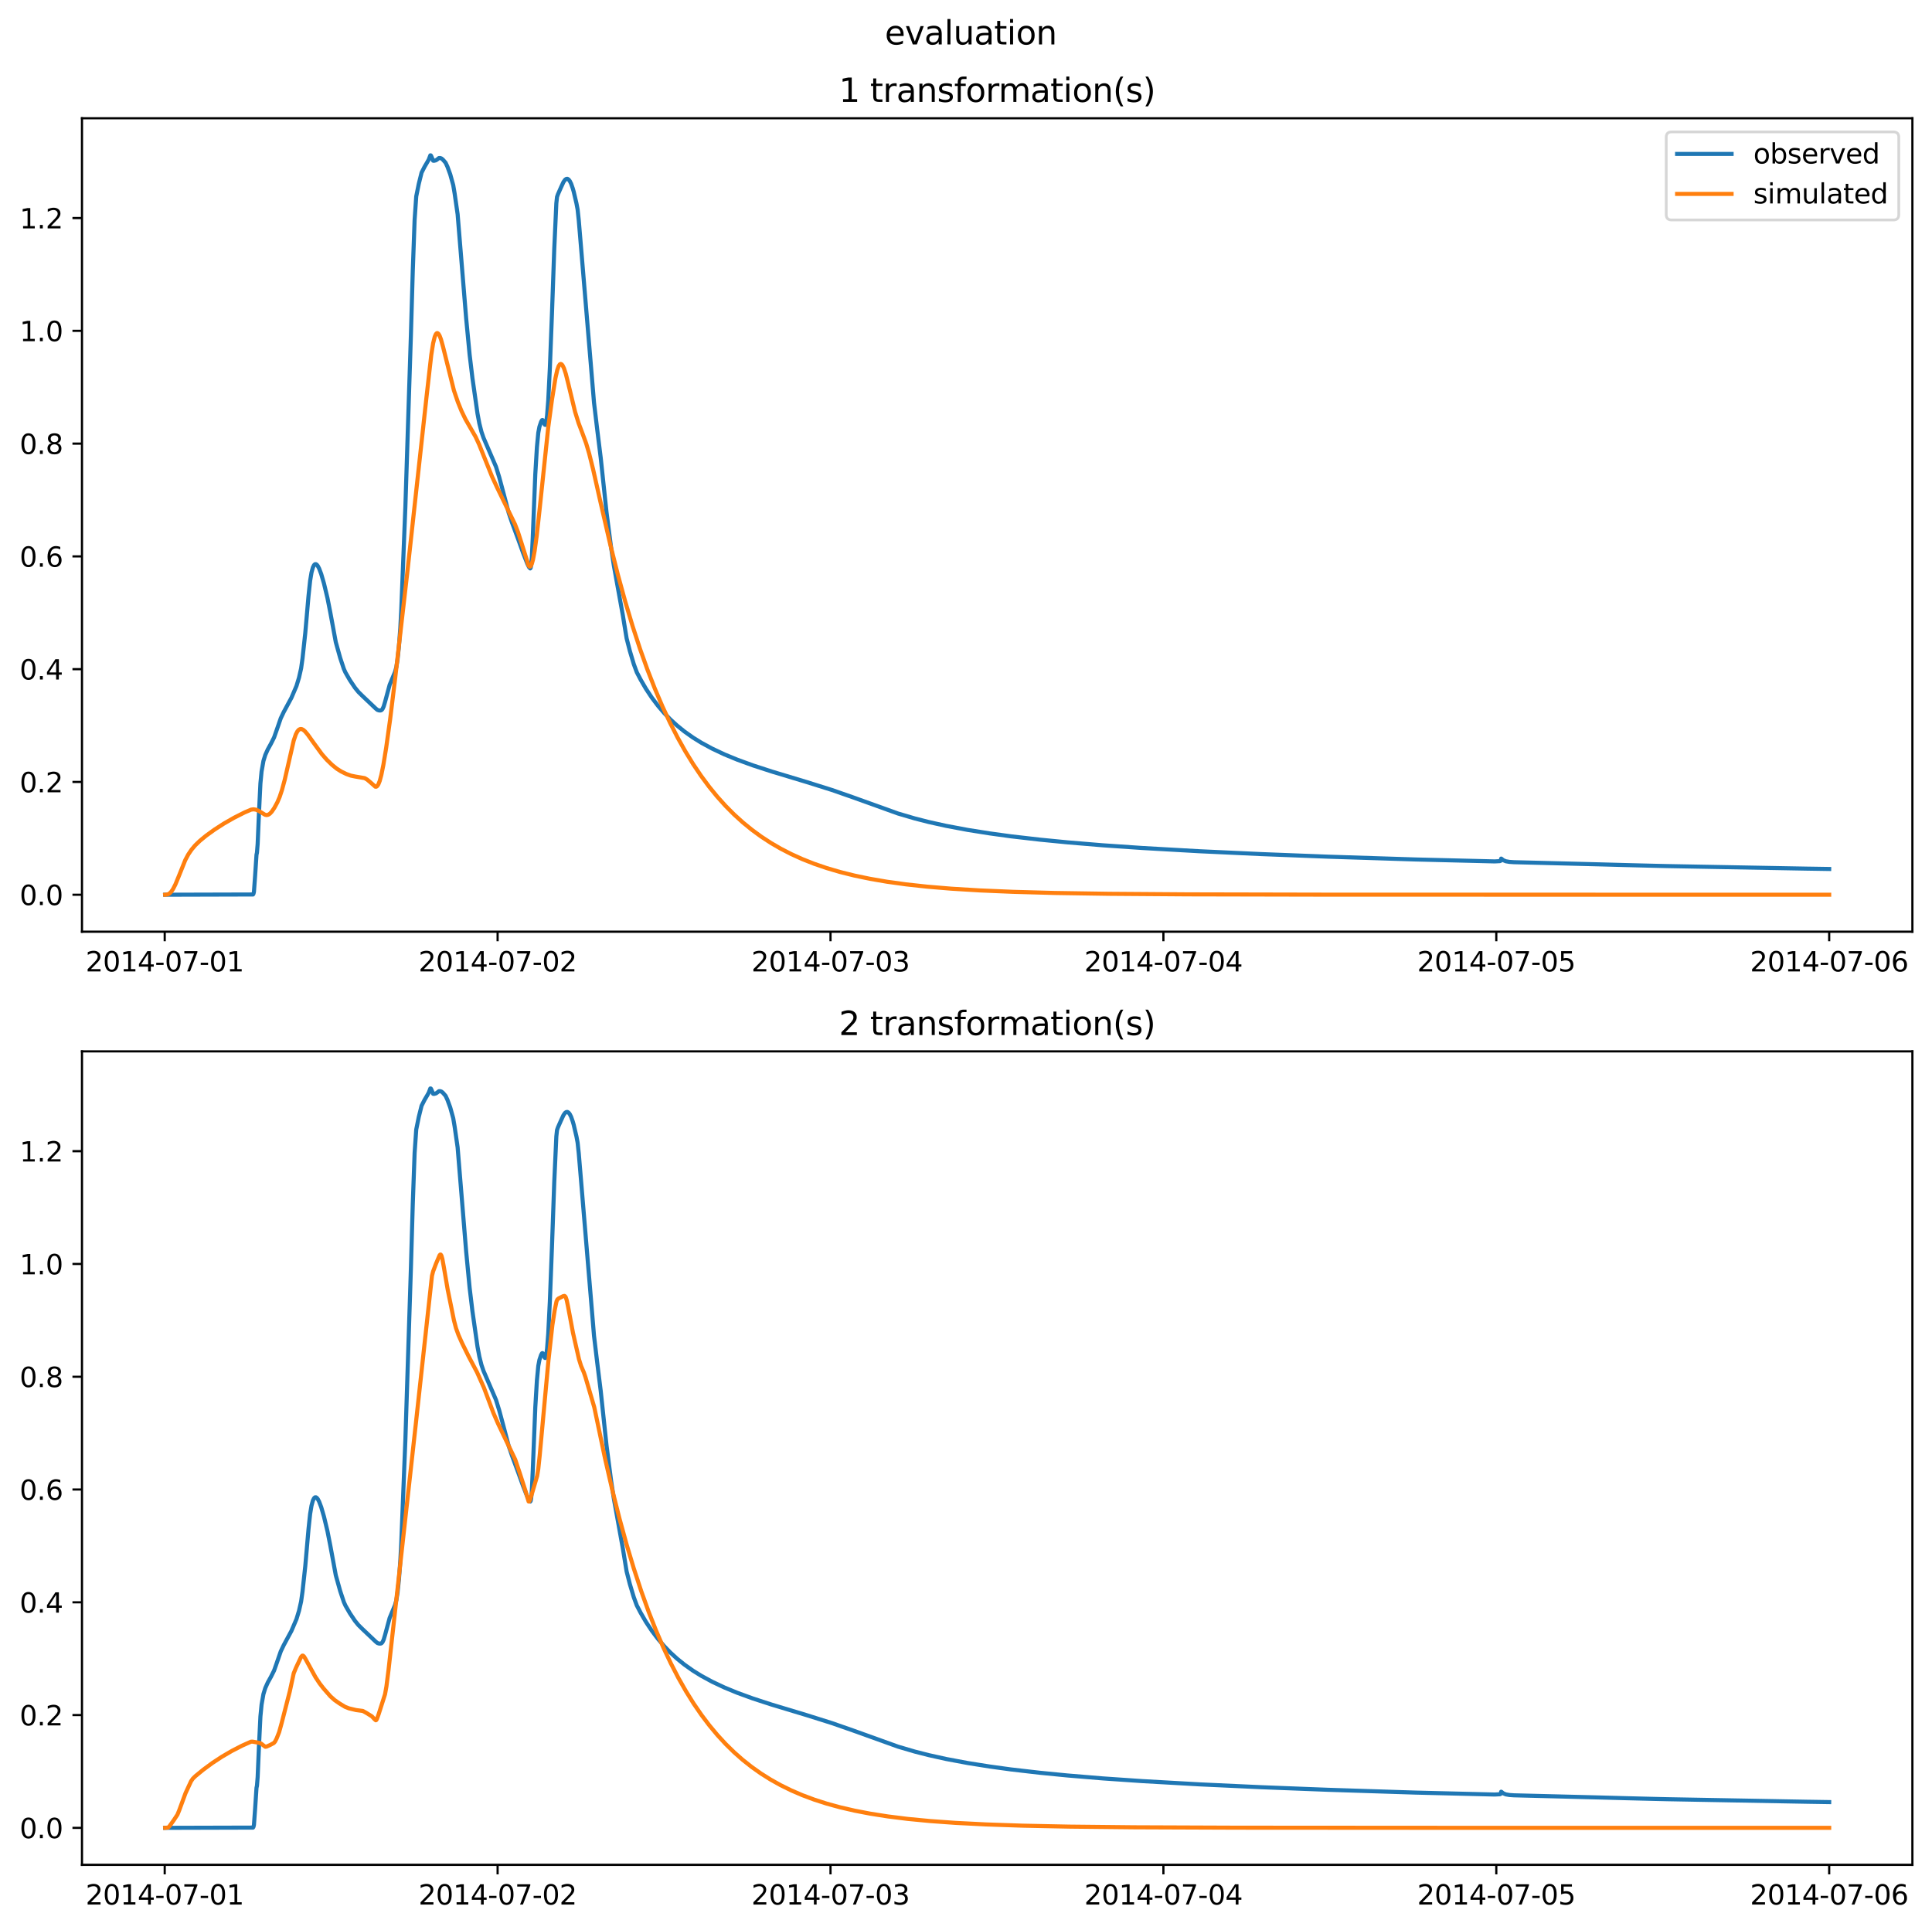 <?xml version="1.0" encoding="utf-8" standalone="no"?>
<!DOCTYPE svg PUBLIC "-//W3C//DTD SVG 1.1//EN"
  "http://www.w3.org/Graphics/SVG/1.1/DTD/svg11.dtd">
<svg xmlns:xlink="http://www.w3.org/1999/xlink" width="709.427pt" height="708.798pt" viewBox="0 0 709.427 708.798" xmlns="http://www.w3.org/2000/svg" version="1.1">
 <defs>
  <style type="text/css">*{stroke-linejoin: round; stroke-linecap: butt}</style>
 </defs>
 <g id="figure_1">
  <g id="patch_1">
   <path d="M 0 708.798 
L 709.427 708.798 
L 709.427 0 
L 0 0 
z
" style="fill: #ffffff"/>
  </g>
  <g id="axes_1">
   <g id="patch_2">
    <path d="M 30.103 342.2 
L 702.227 342.2 
L 702.227 43.44 
L 30.103 43.44 
z
" style="fill: #ffffff"/>
   </g>
   <g id="matplotlib.axis_1">
    <g id="xtick_1">
     <g id="line2d_1">
      <defs>
       <path id="m736097783a" d="M 0 0 
L 0 3.5 
" style="stroke: #000000; stroke-width: 0.8"/>
      </defs>
      <g>
       <use xlink:href="#m736097783a" x="60.484" y="342.2" style="stroke: #000000; stroke-width: 0.8"/>
      </g>
     </g>
     <g id="text_1">
      <!-- 2014-07-01 -->
      <g transform="translate(31.427 356.798) scale(0.1 -0.1)">
       <defs>
        <path id="DejaVuSans-32" d="M 1228 531 
L 3431 531 
L 3431 0 
L 469 0 
L 469 531 
Q 828 903 1448 1529 
Q 2069 2156 2228 2338 
Q 2531 2678 2651 2914 
Q 2772 3150 2772 3378 
Q 2772 3750 2511 3984 
Q 2250 4219 1831 4219 
Q 1534 4219 1204 4116 
Q 875 4013 500 3803 
L 500 4441 
Q 881 4594 1212 4672 
Q 1544 4750 1819 4750 
Q 2544 4750 2975 4387 
Q 3406 4025 3406 3419 
Q 3406 3131 3298 2873 
Q 3191 2616 2906 2266 
Q 2828 2175 2409 1742 
Q 1991 1309 1228 531 
z
" transform="scale(0.016)"/>
        <path id="DejaVuSans-30" d="M 2034 4250 
Q 1547 4250 1301 3770 
Q 1056 3291 1056 2328 
Q 1056 1369 1301 889 
Q 1547 409 2034 409 
Q 2525 409 2770 889 
Q 3016 1369 3016 2328 
Q 3016 3291 2770 3770 
Q 2525 4250 2034 4250 
z
M 2034 4750 
Q 2819 4750 3233 4129 
Q 3647 3509 3647 2328 
Q 3647 1150 3233 529 
Q 2819 -91 2034 -91 
Q 1250 -91 836 529 
Q 422 1150 422 2328 
Q 422 3509 836 4129 
Q 1250 4750 2034 4750 
z
" transform="scale(0.016)"/>
        <path id="DejaVuSans-31" d="M 794 531 
L 1825 531 
L 1825 4091 
L 703 3866 
L 703 4441 
L 1819 4666 
L 2450 4666 
L 2450 531 
L 3481 531 
L 3481 0 
L 794 0 
L 794 531 
z
" transform="scale(0.016)"/>
        <path id="DejaVuSans-34" d="M 2419 4116 
L 825 1625 
L 2419 1625 
L 2419 4116 
z
M 2253 4666 
L 3047 4666 
L 3047 1625 
L 3713 1625 
L 3713 1100 
L 3047 1100 
L 3047 0 
L 2419 0 
L 2419 1100 
L 313 1100 
L 313 1709 
L 2253 4666 
z
" transform="scale(0.016)"/>
        <path id="DejaVuSans-2d" d="M 313 2009 
L 1997 2009 
L 1997 1497 
L 313 1497 
L 313 2009 
z
" transform="scale(0.016)"/>
        <path id="DejaVuSans-37" d="M 525 4666 
L 3525 4666 
L 3525 4397 
L 1831 0 
L 1172 0 
L 2766 4134 
L 525 4134 
L 525 4666 
z
" transform="scale(0.016)"/>
       </defs>
       <use xlink:href="#DejaVuSans-32"/>
       <use xlink:href="#DejaVuSans-30" x="63.623"/>
       <use xlink:href="#DejaVuSans-31" x="127.246"/>
       <use xlink:href="#DejaVuSans-34" x="190.869"/>
       <use xlink:href="#DejaVuSans-2d" x="254.492"/>
       <use xlink:href="#DejaVuSans-30" x="290.576"/>
       <use xlink:href="#DejaVuSans-37" x="354.199"/>
       <use xlink:href="#DejaVuSans-2d" x="417.822"/>
       <use xlink:href="#DejaVuSans-30" x="453.906"/>
       <use xlink:href="#DejaVuSans-31" x="517.529"/>
      </g>
     </g>
    </g>
    <g id="xtick_2">
     <g id="line2d_2">
      <g>
       <use xlink:href="#m736097783a" x="182.723" y="342.2" style="stroke: #000000; stroke-width: 0.8"/>
      </g>
     </g>
     <g id="text_2">
      <!-- 2014-07-02 -->
      <g transform="translate(153.665 356.798) scale(0.1 -0.1)">
       <use xlink:href="#DejaVuSans-32"/>
       <use xlink:href="#DejaVuSans-30" x="63.623"/>
       <use xlink:href="#DejaVuSans-31" x="127.246"/>
       <use xlink:href="#DejaVuSans-34" x="190.869"/>
       <use xlink:href="#DejaVuSans-2d" x="254.492"/>
       <use xlink:href="#DejaVuSans-30" x="290.576"/>
       <use xlink:href="#DejaVuSans-37" x="354.199"/>
       <use xlink:href="#DejaVuSans-2d" x="417.822"/>
       <use xlink:href="#DejaVuSans-30" x="453.906"/>
       <use xlink:href="#DejaVuSans-32" x="517.529"/>
      </g>
     </g>
    </g>
    <g id="xtick_3">
     <g id="line2d_3">
      <g>
       <use xlink:href="#m736097783a" x="304.961" y="342.2" style="stroke: #000000; stroke-width: 0.8"/>
      </g>
     </g>
     <g id="text_3">
      <!-- 2014-07-03 -->
      <g transform="translate(275.903 356.798) scale(0.1 -0.1)">
       <defs>
        <path id="DejaVuSans-33" d="M 2597 2516 
Q 3050 2419 3304 2112 
Q 3559 1806 3559 1356 
Q 3559 666 3084 287 
Q 2609 -91 1734 -91 
Q 1441 -91 1130 -33 
Q 819 25 488 141 
L 488 750 
Q 750 597 1062 519 
Q 1375 441 1716 441 
Q 2309 441 2620 675 
Q 2931 909 2931 1356 
Q 2931 1769 2642 2001 
Q 2353 2234 1838 2234 
L 1294 2234 
L 1294 2753 
L 1863 2753 
Q 2328 2753 2575 2939 
Q 2822 3125 2822 3475 
Q 2822 3834 2567 4026 
Q 2313 4219 1838 4219 
Q 1578 4219 1281 4162 
Q 984 4106 628 3988 
L 628 4550 
Q 988 4650 1302 4700 
Q 1616 4750 1894 4750 
Q 2613 4750 3031 4423 
Q 3450 4097 3450 3541 
Q 3450 3153 3228 2886 
Q 3006 2619 2597 2516 
z
" transform="scale(0.016)"/>
       </defs>
       <use xlink:href="#DejaVuSans-32"/>
       <use xlink:href="#DejaVuSans-30" x="63.623"/>
       <use xlink:href="#DejaVuSans-31" x="127.246"/>
       <use xlink:href="#DejaVuSans-34" x="190.869"/>
       <use xlink:href="#DejaVuSans-2d" x="254.492"/>
       <use xlink:href="#DejaVuSans-30" x="290.576"/>
       <use xlink:href="#DejaVuSans-37" x="354.199"/>
       <use xlink:href="#DejaVuSans-2d" x="417.822"/>
       <use xlink:href="#DejaVuSans-30" x="453.906"/>
       <use xlink:href="#DejaVuSans-33" x="517.529"/>
      </g>
     </g>
    </g>
    <g id="xtick_4">
     <g id="line2d_4">
      <g>
       <use xlink:href="#m736097783a" x="427.199" y="342.2" style="stroke: #000000; stroke-width: 0.8"/>
      </g>
     </g>
     <g id="text_4">
      <!-- 2014-07-04 -->
      <g transform="translate(398.141 356.798) scale(0.1 -0.1)">
       <use xlink:href="#DejaVuSans-32"/>
       <use xlink:href="#DejaVuSans-30" x="63.623"/>
       <use xlink:href="#DejaVuSans-31" x="127.246"/>
       <use xlink:href="#DejaVuSans-34" x="190.869"/>
       <use xlink:href="#DejaVuSans-2d" x="254.492"/>
       <use xlink:href="#DejaVuSans-30" x="290.576"/>
       <use xlink:href="#DejaVuSans-37" x="354.199"/>
       <use xlink:href="#DejaVuSans-2d" x="417.822"/>
       <use xlink:href="#DejaVuSans-30" x="453.906"/>
       <use xlink:href="#DejaVuSans-34" x="517.529"/>
      </g>
     </g>
    </g>
    <g id="xtick_5">
     <g id="line2d_5">
      <g>
       <use xlink:href="#m736097783a" x="549.437" y="342.2" style="stroke: #000000; stroke-width: 0.8"/>
      </g>
     </g>
     <g id="text_5">
      <!-- 2014-07-05 -->
      <g transform="translate(520.38 356.798) scale(0.1 -0.1)">
       <defs>
        <path id="DejaVuSans-35" d="M 691 4666 
L 3169 4666 
L 3169 4134 
L 1269 4134 
L 1269 2991 
Q 1406 3038 1543 3061 
Q 1681 3084 1819 3084 
Q 2600 3084 3056 2656 
Q 3513 2228 3513 1497 
Q 3513 744 3044 326 
Q 2575 -91 1722 -91 
Q 1428 -91 1123 -41 
Q 819 9 494 109 
L 494 744 
Q 775 591 1075 516 
Q 1375 441 1709 441 
Q 2250 441 2565 725 
Q 2881 1009 2881 1497 
Q 2881 1984 2565 2268 
Q 2250 2553 1709 2553 
Q 1456 2553 1204 2497 
Q 953 2441 691 2322 
L 691 4666 
z
" transform="scale(0.016)"/>
       </defs>
       <use xlink:href="#DejaVuSans-32"/>
       <use xlink:href="#DejaVuSans-30" x="63.623"/>
       <use xlink:href="#DejaVuSans-31" x="127.246"/>
       <use xlink:href="#DejaVuSans-34" x="190.869"/>
       <use xlink:href="#DejaVuSans-2d" x="254.492"/>
       <use xlink:href="#DejaVuSans-30" x="290.576"/>
       <use xlink:href="#DejaVuSans-37" x="354.199"/>
       <use xlink:href="#DejaVuSans-2d" x="417.822"/>
       <use xlink:href="#DejaVuSans-30" x="453.906"/>
       <use xlink:href="#DejaVuSans-35" x="517.529"/>
      </g>
     </g>
    </g>
    <g id="xtick_6">
     <g id="line2d_6">
      <g>
       <use xlink:href="#m736097783a" x="671.676" y="342.2" style="stroke: #000000; stroke-width: 0.8"/>
      </g>
     </g>
     <g id="text_6">
      <!-- 2014-07-06 -->
      <g transform="translate(642.618 356.798) scale(0.1 -0.1)">
       <defs>
        <path id="DejaVuSans-36" d="M 2113 2584 
Q 1688 2584 1439 2293 
Q 1191 2003 1191 1497 
Q 1191 994 1439 701 
Q 1688 409 2113 409 
Q 2538 409 2786 701 
Q 3034 994 3034 1497 
Q 3034 2003 2786 2293 
Q 2538 2584 2113 2584 
z
M 3366 4563 
L 3366 3988 
Q 3128 4100 2886 4159 
Q 2644 4219 2406 4219 
Q 1781 4219 1451 3797 
Q 1122 3375 1075 2522 
Q 1259 2794 1537 2939 
Q 1816 3084 2150 3084 
Q 2853 3084 3261 2657 
Q 3669 2231 3669 1497 
Q 3669 778 3244 343 
Q 2819 -91 2113 -91 
Q 1303 -91 875 529 
Q 447 1150 447 2328 
Q 447 3434 972 4092 
Q 1497 4750 2381 4750 
Q 2619 4750 2861 4703 
Q 3103 4656 3366 4563 
z
" transform="scale(0.016)"/>
       </defs>
       <use xlink:href="#DejaVuSans-32"/>
       <use xlink:href="#DejaVuSans-30" x="63.623"/>
       <use xlink:href="#DejaVuSans-31" x="127.246"/>
       <use xlink:href="#DejaVuSans-34" x="190.869"/>
       <use xlink:href="#DejaVuSans-2d" x="254.492"/>
       <use xlink:href="#DejaVuSans-30" x="290.576"/>
       <use xlink:href="#DejaVuSans-37" x="354.199"/>
       <use xlink:href="#DejaVuSans-2d" x="417.822"/>
       <use xlink:href="#DejaVuSans-30" x="453.906"/>
       <use xlink:href="#DejaVuSans-36" x="517.529"/>
      </g>
     </g>
    </g>
   </g>
   <g id="matplotlib.axis_2">
    <g id="ytick_1">
     <g id="line2d_7">
      <defs>
       <path id="m695ee1279b" d="M 0 0 
L -3.5 0 
" style="stroke: #000000; stroke-width: 0.8"/>
      </defs>
      <g>
       <use xlink:href="#m695ee1279b" x="30.103" y="328.62" style="stroke: #000000; stroke-width: 0.8"/>
      </g>
     </g>
     <g id="text_7">
      <!-- 0.0 -->
      <g transform="translate(7.2 332.419) scale(0.1 -0.1)">
       <defs>
        <path id="DejaVuSans-2e" d="M 684 794 
L 1344 794 
L 1344 0 
L 684 0 
L 684 794 
z
" transform="scale(0.016)"/>
       </defs>
       <use xlink:href="#DejaVuSans-30"/>
       <use xlink:href="#DejaVuSans-2e" x="63.623"/>
       <use xlink:href="#DejaVuSans-30" x="95.41"/>
      </g>
     </g>
    </g>
    <g id="ytick_2">
     <g id="line2d_8">
      <g>
       <use xlink:href="#m695ee1279b" x="30.103" y="287.199" style="stroke: #000000; stroke-width: 0.8"/>
      </g>
     </g>
     <g id="text_8">
      <!-- 0.2 -->
      <g transform="translate(7.2 290.998) scale(0.1 -0.1)">
       <use xlink:href="#DejaVuSans-30"/>
       <use xlink:href="#DejaVuSans-2e" x="63.623"/>
       <use xlink:href="#DejaVuSans-32" x="95.41"/>
      </g>
     </g>
    </g>
    <g id="ytick_3">
     <g id="line2d_9">
      <g>
       <use xlink:href="#m695ee1279b" x="30.103" y="245.777" style="stroke: #000000; stroke-width: 0.8"/>
      </g>
     </g>
     <g id="text_9">
      <!-- 0.4 -->
      <g transform="translate(7.2 249.576) scale(0.1 -0.1)">
       <use xlink:href="#DejaVuSans-30"/>
       <use xlink:href="#DejaVuSans-2e" x="63.623"/>
       <use xlink:href="#DejaVuSans-34" x="95.41"/>
      </g>
     </g>
    </g>
    <g id="ytick_4">
     <g id="line2d_10">
      <g>
       <use xlink:href="#m695ee1279b" x="30.103" y="204.356" style="stroke: #000000; stroke-width: 0.8"/>
      </g>
     </g>
     <g id="text_10">
      <!-- 0.6 -->
      <g transform="translate(7.2 208.155) scale(0.1 -0.1)">
       <use xlink:href="#DejaVuSans-30"/>
       <use xlink:href="#DejaVuSans-2e" x="63.623"/>
       <use xlink:href="#DejaVuSans-36" x="95.41"/>
      </g>
     </g>
    </g>
    <g id="ytick_5">
     <g id="line2d_11">
      <g>
       <use xlink:href="#m695ee1279b" x="30.103" y="162.934" style="stroke: #000000; stroke-width: 0.8"/>
      </g>
     </g>
     <g id="text_11">
      <!-- 0.8 -->
      <g transform="translate(7.2 166.733) scale(0.1 -0.1)">
       <defs>
        <path id="DejaVuSans-38" d="M 2034 2216 
Q 1584 2216 1326 1975 
Q 1069 1734 1069 1313 
Q 1069 891 1326 650 
Q 1584 409 2034 409 
Q 2484 409 2743 651 
Q 3003 894 3003 1313 
Q 3003 1734 2745 1975 
Q 2488 2216 2034 2216 
z
M 1403 2484 
Q 997 2584 770 2862 
Q 544 3141 544 3541 
Q 544 4100 942 4425 
Q 1341 4750 2034 4750 
Q 2731 4750 3128 4425 
Q 3525 4100 3525 3541 
Q 3525 3141 3298 2862 
Q 3072 2584 2669 2484 
Q 3125 2378 3379 2068 
Q 3634 1759 3634 1313 
Q 3634 634 3220 271 
Q 2806 -91 2034 -91 
Q 1263 -91 848 271 
Q 434 634 434 1313 
Q 434 1759 690 2068 
Q 947 2378 1403 2484 
z
M 1172 3481 
Q 1172 3119 1398 2916 
Q 1625 2713 2034 2713 
Q 2441 2713 2670 2916 
Q 2900 3119 2900 3481 
Q 2900 3844 2670 4047 
Q 2441 4250 2034 4250 
Q 1625 4250 1398 4047 
Q 1172 3844 1172 3481 
z
" transform="scale(0.016)"/>
       </defs>
       <use xlink:href="#DejaVuSans-30"/>
       <use xlink:href="#DejaVuSans-2e" x="63.623"/>
       <use xlink:href="#DejaVuSans-38" x="95.41"/>
      </g>
     </g>
    </g>
    <g id="ytick_6">
     <g id="line2d_12">
      <g>
       <use xlink:href="#m695ee1279b" x="30.103" y="121.513" style="stroke: #000000; stroke-width: 0.8"/>
      </g>
     </g>
     <g id="text_12">
      <!-- 1.0 -->
      <g transform="translate(7.2 125.312) scale(0.1 -0.1)">
       <use xlink:href="#DejaVuSans-31"/>
       <use xlink:href="#DejaVuSans-2e" x="63.623"/>
       <use xlink:href="#DejaVuSans-30" x="95.41"/>
      </g>
     </g>
    </g>
    <g id="ytick_7">
     <g id="line2d_13">
      <g>
       <use xlink:href="#m695ee1279b" x="30.103" y="80.091" style="stroke: #000000; stroke-width: 0.8"/>
      </g>
     </g>
     <g id="text_13">
      <!-- 1.2 -->
      <g transform="translate(7.2 83.89) scale(0.1 -0.1)">
       <use xlink:href="#DejaVuSans-31"/>
       <use xlink:href="#DejaVuSans-2e" x="63.623"/>
       <use xlink:href="#DejaVuSans-32" x="95.41"/>
      </g>
     </g>
    </g>
   </g>
   <g id="line2d_14">
    <path d="M 60.654 328.62 
L 92.912 328.531 
L 93.081 328.246 
L 93.251 327.53 
L 93.676 321.639 
L 94.185 313.936 
L 94.355 313.17 
L 94.609 309.99 
L 95.119 298.045 
L 95.628 287.696 
L 96.052 283.349 
L 96.731 279.486 
L 97.411 277.281 
L 98.344 275.211 
L 99.448 273.229 
L 100.636 270.867 
L 101.655 267.976 
L 103.098 263.796 
L 104.202 261.486 
L 107.003 256.297 
L 108.87 251.927 
L 109.804 248.86 
L 110.568 245.482 
L 111.077 241.872 
L 112.096 232.504 
L 113.285 218.895 
L 113.879 213.328 
L 114.388 210.264 
L 114.897 208.395 
L 115.322 207.544 
L 115.661 207.235 
L 116.001 207.209 
L 116.341 207.427 
L 116.68 207.848 
L 117.189 208.809 
L 117.953 210.847 
L 118.972 214.344 
L 120.245 219.657 
L 121.264 224.827 
L 123.301 235.845 
L 124.914 241.621 
L 126.272 245.706 
L 126.867 247.024 
L 128.479 249.816 
L 130.347 252.599 
L 131.62 254.158 
L 133.063 255.579 
L 137.987 260.247 
L 138.581 260.73 
L 139.175 260.934 
L 139.77 260.95 
L 140.109 260.798 
L 140.449 260.421 
L 140.873 259.515 
L 141.382 257.815 
L 143.08 251.518 
L 144.184 248.871 
L 145.033 246.838 
L 145.542 244.995 
L 145.966 242.304 
L 146.476 237.565 
L 146.985 230.727 
L 147.325 224.415 
L 148.852 186.145 
L 149.362 170.214 
L 150.89 122.846 
L 151.569 99.492 
L 152.248 80.749 
L 152.842 72.131 
L 153.776 67.531 
L 154.795 63.423 
L 155.898 61.248 
L 156.832 59.668 
L 157.426 58.616 
L 158.02 57.054 
L 158.19 57.075 
L 158.36 57.359 
L 159.039 59.016 
L 159.294 59.078 
L 160.058 58.882 
L 160.482 58.599 
L 161.161 58.064 
L 161.586 58.037 
L 162.095 58.202 
L 162.604 58.605 
L 163.623 59.774 
L 164.302 61.236 
L 165.321 64.015 
L 166.424 68 
L 166.934 71.016 
L 168.037 78.68 
L 168.886 89.052 
L 171.178 116.996 
L 172.451 130.314 
L 173.47 138.83 
L 175.337 151.916 
L 176.017 155.524 
L 176.781 158.568 
L 177.545 160.793 
L 182.128 171.431 
L 183.317 175.288 
L 184.845 180.98 
L 186.797 188.374 
L 187.986 191.876 
L 190.363 198.292 
L 192.06 203.011 
L 193.673 207.133 
L 194.267 208.337 
L 194.692 208.776 
L 194.862 208.567 
L 195.031 207.718 
L 195.286 204.769 
L 195.626 197.512 
L 196.559 174.165 
L 197.154 164.284 
L 197.663 158.925 
L 198.087 156.698 
L 198.682 154.935 
L 199.021 154.323 
L 199.191 154.254 
L 199.361 154.407 
L 199.7 155.217 
L 200.04 155.984 
L 200.21 156.063 
L 200.379 155.797 
L 200.549 155.194 
L 200.889 152.663 
L 201.313 147.132 
L 201.907 135.231 
L 202.671 115.42 
L 203.52 91.51 
L 204.284 74.696 
L 204.539 72.325 
L 204.878 71.352 
L 205.982 68.845 
L 206.916 66.836 
L 207.51 66.007 
L 207.934 65.711 
L 208.359 65.679 
L 208.783 65.937 
L 209.208 66.471 
L 209.717 67.474 
L 210.311 69.177 
L 210.651 70.35 
L 211.669 74.673 
L 212.094 76.927 
L 212.518 80.865 
L 213.622 94.023 
L 218.121 147.889 
L 219.309 157.858 
L 220.583 168.146 
L 222.705 188.087 
L 224.403 201.178 
L 225.421 207.826 
L 228.732 226.134 
L 230.09 234.45 
L 231.278 239.08 
L 232.722 243.912 
L 233.825 246.915 
L 235.268 249.675 
L 237.221 253.028 
L 239.343 256.226 
L 241.635 259.253 
L 243.927 261.929 
L 246.134 264.218 
L 248.596 266.468 
L 251.312 268.663 
L 254.453 270.889 
L 257.509 272.783 
L 261.498 274.951 
L 266.082 277.109 
L 270.751 279.028 
L 276.439 281.103 
L 283.399 283.368 
L 296.133 287.209 
L 305.47 290.146 
L 313.11 292.811 
L 329.748 298.795 
L 335.945 300.615 
L 341.038 301.914 
L 347.405 303.326 
L 355.384 304.822 
L 363.449 306.1 
L 371.173 307.161 
L 381.784 308.383 
L 391.971 309.382 
L 404.874 310.456 
L 419.39 311.449 
L 440.527 312.65 
L 463.192 313.697 
L 487.639 314.642 
L 519.727 315.669 
L 548.843 316.381 
L 550.796 316.281 
L 551.05 316.14 
L 551.22 315.345 
L 551.305 315.37 
L 551.984 315.928 
L 552.918 316.323 
L 554.276 316.56 
L 555.889 316.669 
L 564.972 316.897 
L 587.128 317.461 
L 596.89 317.724 
L 601.049 317.829 
L 608.095 318.004 
L 612.339 318.1 
L 663.781 319.039 
L 664.715 319.052 
L 671.676 319.161 
L 671.676 319.161 
" clip-path="url(#p5097ef7d70)" style="fill: none; stroke: #1f77b4; stroke-width: 1.5; stroke-linecap: square"/>
   </g>
   <g id="line2d_15">
    <path d="M 60.654 328.62 
L 61.673 328.468 
L 62.267 328.133 
L 62.861 327.538 
L 63.54 326.54 
L 64.389 324.881 
L 65.578 322.006 
L 68.039 315.879 
L 69.143 313.815 
L 70.331 312.059 
L 71.69 310.46 
L 73.387 308.82 
L 75.679 306.934 
L 78.735 304.723 
L 82.216 302.482 
L 85.951 300.345 
L 89.856 298.372 
L 92.232 297.366 
L 93.081 297.252 
L 93.93 297.371 
L 94.864 297.74 
L 96.052 298.468 
L 97.326 299.249 
L 97.92 299.365 
L 98.514 299.23 
L 99.108 298.841 
L 99.787 298.12 
L 100.721 296.75 
L 101.825 294.716 
L 102.674 292.738 
L 103.522 290.203 
L 104.541 286.44 
L 105.984 280.152 
L 107.852 271.998 
L 108.616 269.743 
L 109.21 268.604 
L 109.719 268.024 
L 110.229 267.761 
L 110.738 267.765 
L 111.332 268.041 
L 112.011 268.626 
L 113.03 269.839 
L 115.152 272.818 
L 118.208 277.002 
L 119.991 279.042 
L 121.943 280.933 
L 123.641 282.313 
L 125.254 283.334 
L 127.206 284.293 
L 128.819 284.872 
L 130.432 285.204 
L 133.912 285.796 
L 134.846 286.351 
L 135.95 287.275 
L 137.817 288.935 
L 138.157 288.945 
L 138.496 288.731 
L 138.921 288.108 
L 139.43 286.826 
L 140.024 284.63 
L 140.788 280.861 
L 141.807 274.608 
L 143.25 264.237 
L 145.117 249.025 
L 149.616 209.77 
L 156.577 146.127 
L 158.36 130.394 
L 159.039 126.094 
L 159.633 123.671 
L 160.058 122.709 
L 160.397 122.37 
L 160.652 122.345 
L 160.991 122.592 
L 161.416 123.297 
L 161.925 124.635 
L 162.689 127.408 
L 166.679 143.407 
L 168.122 147.648 
L 169.48 151.005 
L 170.923 153.983 
L 172.621 156.946 
L 174.658 160.481 
L 175.932 163.24 
L 177.799 167.893 
L 180.685 175.073 
L 182.638 179.27 
L 189.089 192.535 
L 190.193 195.402 
L 191.466 199.351 
L 194.098 207.764 
L 194.437 208.103 
L 194.692 208.086 
L 194.947 207.824 
L 195.286 207.088 
L 195.71 205.566 
L 196.305 202.405 
L 197.069 196.865 
L 198.087 187.61 
L 201.313 156.942 
L 202.671 146.871 
L 203.945 138.959 
L 204.624 135.916 
L 205.133 134.465 
L 205.557 133.824 
L 205.897 133.667 
L 206.237 133.804 
L 206.576 134.208 
L 207.085 135.253 
L 207.765 137.315 
L 208.698 141.026 
L 211.16 151.231 
L 212.433 155.332 
L 213.876 159.158 
L 215.235 162.86 
L 216.338 166.592 
L 217.781 172.365 
L 220.498 184.407 
L 224.063 199.881 
L 226.864 211.027 
L 229.581 220.934 
L 232.297 230.009 
L 235.013 238.321 
L 237.73 245.932 
L 240.446 252.901 
L 243.248 259.473 
L 246.049 265.475 
L 248.85 270.956 
L 251.651 275.962 
L 254.538 280.665 
L 257.424 284.948 
L 260.395 288.957 
L 263.366 292.599 
L 266.422 295.996 
L 269.563 299.154 
L 272.788 302.079 
L 276.099 304.78 
L 279.495 307.265 
L 283.06 309.595 
L 286.71 311.718 
L 290.53 313.687 
L 294.605 315.534 
L 298.934 317.247 
L 303.518 318.818 
L 308.441 320.264 
L 313.704 321.574 
L 319.392 322.76 
L 325.674 323.84 
L 332.634 324.805 
L 340.444 325.659 
L 349.357 326.402 
L 359.713 327.034 
L 372.022 327.556 
L 387.302 327.972 
L 407.335 328.281 
L 436.197 328.487 
L 486.875 328.594 
L 651.048 328.62 
L 671.676 328.62 
L 671.676 328.62 
" clip-path="url(#p5097ef7d70)" style="fill: none; stroke: #ff7f0e; stroke-width: 1.5; stroke-linecap: square"/>
   </g>
   <g id="patch_3">
    <path d="M 30.103 342.2 
L 30.103 43.44 
" style="fill: none; stroke: #000000; stroke-width: 0.8; stroke-linejoin: miter; stroke-linecap: square"/>
   </g>
   <g id="patch_4">
    <path d="M 702.227 342.2 
L 702.227 43.44 
" style="fill: none; stroke: #000000; stroke-width: 0.8; stroke-linejoin: miter; stroke-linecap: square"/>
   </g>
   <g id="patch_5">
    <path d="M 30.103 342.2 
L 702.227 342.2 
" style="fill: none; stroke: #000000; stroke-width: 0.8; stroke-linejoin: miter; stroke-linecap: square"/>
   </g>
   <g id="patch_6">
    <path d="M 30.103 43.44 
L 702.227 43.44 
" style="fill: none; stroke: #000000; stroke-width: 0.8; stroke-linejoin: miter; stroke-linecap: square"/>
   </g>
   <g id="text_14">
    <!-- 1 transformation(s) -->
    <g transform="translate(308.05 37.44) scale(0.12 -0.12)">
     <defs>
      <path id="DejaVuSans-20" transform="scale(0.016)"/>
      <path id="DejaVuSans-74" d="M 1172 4494 
L 1172 3500 
L 2356 3500 
L 2356 3053 
L 1172 3053 
L 1172 1153 
Q 1172 725 1289 603 
Q 1406 481 1766 481 
L 2356 481 
L 2356 0 
L 1766 0 
Q 1100 0 847 248 
Q 594 497 594 1153 
L 594 3053 
L 172 3053 
L 172 3500 
L 594 3500 
L 594 4494 
L 1172 4494 
z
" transform="scale(0.016)"/>
      <path id="DejaVuSans-72" d="M 2631 2963 
Q 2534 3019 2420 3045 
Q 2306 3072 2169 3072 
Q 1681 3072 1420 2755 
Q 1159 2438 1159 1844 
L 1159 0 
L 581 0 
L 581 3500 
L 1159 3500 
L 1159 2956 
Q 1341 3275 1631 3429 
Q 1922 3584 2338 3584 
Q 2397 3584 2469 3576 
Q 2541 3569 2628 3553 
L 2631 2963 
z
" transform="scale(0.016)"/>
      <path id="DejaVuSans-61" d="M 2194 1759 
Q 1497 1759 1228 1600 
Q 959 1441 959 1056 
Q 959 750 1161 570 
Q 1363 391 1709 391 
Q 2188 391 2477 730 
Q 2766 1069 2766 1631 
L 2766 1759 
L 2194 1759 
z
M 3341 1997 
L 3341 0 
L 2766 0 
L 2766 531 
Q 2569 213 2275 61 
Q 1981 -91 1556 -91 
Q 1019 -91 701 211 
Q 384 513 384 1019 
Q 384 1609 779 1909 
Q 1175 2209 1959 2209 
L 2766 2209 
L 2766 2266 
Q 2766 2663 2505 2880 
Q 2244 3097 1772 3097 
Q 1472 3097 1187 3025 
Q 903 2953 641 2809 
L 641 3341 
Q 956 3463 1253 3523 
Q 1550 3584 1831 3584 
Q 2591 3584 2966 3190 
Q 3341 2797 3341 1997 
z
" transform="scale(0.016)"/>
      <path id="DejaVuSans-6e" d="M 3513 2113 
L 3513 0 
L 2938 0 
L 2938 2094 
Q 2938 2591 2744 2837 
Q 2550 3084 2163 3084 
Q 1697 3084 1428 2787 
Q 1159 2491 1159 1978 
L 1159 0 
L 581 0 
L 581 3500 
L 1159 3500 
L 1159 2956 
Q 1366 3272 1645 3428 
Q 1925 3584 2291 3584 
Q 2894 3584 3203 3211 
Q 3513 2838 3513 2113 
z
" transform="scale(0.016)"/>
      <path id="DejaVuSans-73" d="M 2834 3397 
L 2834 2853 
Q 2591 2978 2328 3040 
Q 2066 3103 1784 3103 
Q 1356 3103 1142 2972 
Q 928 2841 928 2578 
Q 928 2378 1081 2264 
Q 1234 2150 1697 2047 
L 1894 2003 
Q 2506 1872 2764 1633 
Q 3022 1394 3022 966 
Q 3022 478 2636 193 
Q 2250 -91 1575 -91 
Q 1294 -91 989 -36 
Q 684 19 347 128 
L 347 722 
Q 666 556 975 473 
Q 1284 391 1588 391 
Q 1994 391 2212 530 
Q 2431 669 2431 922 
Q 2431 1156 2273 1281 
Q 2116 1406 1581 1522 
L 1381 1569 
Q 847 1681 609 1914 
Q 372 2147 372 2553 
Q 372 3047 722 3315 
Q 1072 3584 1716 3584 
Q 2034 3584 2315 3537 
Q 2597 3491 2834 3397 
z
" transform="scale(0.016)"/>
      <path id="DejaVuSans-66" d="M 2375 4863 
L 2375 4384 
L 1825 4384 
Q 1516 4384 1395 4259 
Q 1275 4134 1275 3809 
L 1275 3500 
L 2222 3500 
L 2222 3053 
L 1275 3053 
L 1275 0 
L 697 0 
L 697 3053 
L 147 3053 
L 147 3500 
L 697 3500 
L 697 3744 
Q 697 4328 969 4595 
Q 1241 4863 1831 4863 
L 2375 4863 
z
" transform="scale(0.016)"/>
      <path id="DejaVuSans-6f" d="M 1959 3097 
Q 1497 3097 1228 2736 
Q 959 2375 959 1747 
Q 959 1119 1226 758 
Q 1494 397 1959 397 
Q 2419 397 2687 759 
Q 2956 1122 2956 1747 
Q 2956 2369 2687 2733 
Q 2419 3097 1959 3097 
z
M 1959 3584 
Q 2709 3584 3137 3096 
Q 3566 2609 3566 1747 
Q 3566 888 3137 398 
Q 2709 -91 1959 -91 
Q 1206 -91 779 398 
Q 353 888 353 1747 
Q 353 2609 779 3096 
Q 1206 3584 1959 3584 
z
" transform="scale(0.016)"/>
      <path id="DejaVuSans-6d" d="M 3328 2828 
Q 3544 3216 3844 3400 
Q 4144 3584 4550 3584 
Q 5097 3584 5394 3201 
Q 5691 2819 5691 2113 
L 5691 0 
L 5113 0 
L 5113 2094 
Q 5113 2597 4934 2840 
Q 4756 3084 4391 3084 
Q 3944 3084 3684 2787 
Q 3425 2491 3425 1978 
L 3425 0 
L 2847 0 
L 2847 2094 
Q 2847 2600 2669 2842 
Q 2491 3084 2119 3084 
Q 1678 3084 1418 2786 
Q 1159 2488 1159 1978 
L 1159 0 
L 581 0 
L 581 3500 
L 1159 3500 
L 1159 2956 
Q 1356 3278 1631 3431 
Q 1906 3584 2284 3584 
Q 2666 3584 2933 3390 
Q 3200 3197 3328 2828 
z
" transform="scale(0.016)"/>
      <path id="DejaVuSans-69" d="M 603 3500 
L 1178 3500 
L 1178 0 
L 603 0 
L 603 3500 
z
M 603 4863 
L 1178 4863 
L 1178 4134 
L 603 4134 
L 603 4863 
z
" transform="scale(0.016)"/>
      <path id="DejaVuSans-28" d="M 1984 4856 
Q 1566 4138 1362 3434 
Q 1159 2731 1159 2009 
Q 1159 1288 1364 580 
Q 1569 -128 1984 -844 
L 1484 -844 
Q 1016 -109 783 600 
Q 550 1309 550 2009 
Q 550 2706 781 3412 
Q 1013 4119 1484 4856 
L 1984 4856 
z
" transform="scale(0.016)"/>
      <path id="DejaVuSans-29" d="M 513 4856 
L 1013 4856 
Q 1481 4119 1714 3412 
Q 1947 2706 1947 2009 
Q 1947 1309 1714 600 
Q 1481 -109 1013 -844 
L 513 -844 
Q 928 -128 1133 580 
Q 1338 1288 1338 2009 
Q 1338 2731 1133 3434 
Q 928 4138 513 4856 
z
" transform="scale(0.016)"/>
     </defs>
     <use xlink:href="#DejaVuSans-31"/>
     <use xlink:href="#DejaVuSans-20" x="63.623"/>
     <use xlink:href="#DejaVuSans-74" x="95.41"/>
     <use xlink:href="#DejaVuSans-72" x="134.619"/>
     <use xlink:href="#DejaVuSans-61" x="175.732"/>
     <use xlink:href="#DejaVuSans-6e" x="237.012"/>
     <use xlink:href="#DejaVuSans-73" x="300.391"/>
     <use xlink:href="#DejaVuSans-66" x="352.49"/>
     <use xlink:href="#DejaVuSans-6f" x="387.695"/>
     <use xlink:href="#DejaVuSans-72" x="448.877"/>
     <use xlink:href="#DejaVuSans-6d" x="488.24"/>
     <use xlink:href="#DejaVuSans-61" x="585.652"/>
     <use xlink:href="#DejaVuSans-74" x="646.932"/>
     <use xlink:href="#DejaVuSans-69" x="686.141"/>
     <use xlink:href="#DejaVuSans-6f" x="713.924"/>
     <use xlink:href="#DejaVuSans-6e" x="775.105"/>
     <use xlink:href="#DejaVuSans-28" x="838.484"/>
     <use xlink:href="#DejaVuSans-73" x="877.498"/>
     <use xlink:href="#DejaVuSans-29" x="929.598"/>
    </g>
   </g>
   <g id="legend_1">
    <g id="patch_7">
     <path d="M 613.833 80.796 
L 695.227 80.796 
Q 697.227 80.796 697.227 78.796 
L 697.227 50.44 
Q 697.227 48.44 695.227 48.44 
L 613.833 48.44 
Q 611.833 48.44 611.833 50.44 
L 611.833 78.796 
Q 611.833 80.796 613.833 80.796 
z
" style="fill: #ffffff; opacity: 0.8; stroke: #cccccc; stroke-linejoin: miter"/>
    </g>
    <g id="line2d_16">
     <path d="M 615.833 56.538 
L 625.833 56.538 
L 635.833 56.538 
" style="fill: none; stroke: #1f77b4; stroke-width: 1.5; stroke-linecap: square"/>
    </g>
    <g id="text_15">
     <!-- observed -->
     <g transform="translate(643.833 60.038) scale(0.1 -0.1)">
      <defs>
       <path id="DejaVuSans-62" d="M 3116 1747 
Q 3116 2381 2855 2742 
Q 2594 3103 2138 3103 
Q 1681 3103 1420 2742 
Q 1159 2381 1159 1747 
Q 1159 1113 1420 752 
Q 1681 391 2138 391 
Q 2594 391 2855 752 
Q 3116 1113 3116 1747 
z
M 1159 2969 
Q 1341 3281 1617 3432 
Q 1894 3584 2278 3584 
Q 2916 3584 3314 3078 
Q 3713 2572 3713 1747 
Q 3713 922 3314 415 
Q 2916 -91 2278 -91 
Q 1894 -91 1617 61 
Q 1341 213 1159 525 
L 1159 0 
L 581 0 
L 581 4863 
L 1159 4863 
L 1159 2969 
z
" transform="scale(0.016)"/>
       <path id="DejaVuSans-65" d="M 3597 1894 
L 3597 1613 
L 953 1613 
Q 991 1019 1311 708 
Q 1631 397 2203 397 
Q 2534 397 2845 478 
Q 3156 559 3463 722 
L 3463 178 
Q 3153 47 2828 -22 
Q 2503 -91 2169 -91 
Q 1331 -91 842 396 
Q 353 884 353 1716 
Q 353 2575 817 3079 
Q 1281 3584 2069 3584 
Q 2775 3584 3186 3129 
Q 3597 2675 3597 1894 
z
M 3022 2063 
Q 3016 2534 2758 2815 
Q 2500 3097 2075 3097 
Q 1594 3097 1305 2825 
Q 1016 2553 972 2059 
L 3022 2063 
z
" transform="scale(0.016)"/>
       <path id="DejaVuSans-76" d="M 191 3500 
L 800 3500 
L 1894 563 
L 2988 3500 
L 3597 3500 
L 2284 0 
L 1503 0 
L 191 3500 
z
" transform="scale(0.016)"/>
       <path id="DejaVuSans-64" d="M 2906 2969 
L 2906 4863 
L 3481 4863 
L 3481 0 
L 2906 0 
L 2906 525 
Q 2725 213 2448 61 
Q 2172 -91 1784 -91 
Q 1150 -91 751 415 
Q 353 922 353 1747 
Q 353 2572 751 3078 
Q 1150 3584 1784 3584 
Q 2172 3584 2448 3432 
Q 2725 3281 2906 2969 
z
M 947 1747 
Q 947 1113 1208 752 
Q 1469 391 1925 391 
Q 2381 391 2643 752 
Q 2906 1113 2906 1747 
Q 2906 2381 2643 2742 
Q 2381 3103 1925 3103 
Q 1469 3103 1208 2742 
Q 947 2381 947 1747 
z
" transform="scale(0.016)"/>
      </defs>
      <use xlink:href="#DejaVuSans-6f"/>
      <use xlink:href="#DejaVuSans-62" x="61.182"/>
      <use xlink:href="#DejaVuSans-73" x="124.658"/>
      <use xlink:href="#DejaVuSans-65" x="176.758"/>
      <use xlink:href="#DejaVuSans-72" x="238.281"/>
      <use xlink:href="#DejaVuSans-76" x="279.395"/>
      <use xlink:href="#DejaVuSans-65" x="338.574"/>
      <use xlink:href="#DejaVuSans-64" x="400.098"/>
     </g>
    </g>
    <g id="line2d_17">
     <path d="M 615.833 71.217 
L 625.833 71.217 
L 635.833 71.217 
" style="fill: none; stroke: #ff7f0e; stroke-width: 1.5; stroke-linecap: square"/>
    </g>
    <g id="text_16">
     <!-- simulated -->
     <g transform="translate(643.833 74.717) scale(0.1 -0.1)">
      <defs>
       <path id="DejaVuSans-75" d="M 544 1381 
L 544 3500 
L 1119 3500 
L 1119 1403 
Q 1119 906 1312 657 
Q 1506 409 1894 409 
Q 2359 409 2629 706 
Q 2900 1003 2900 1516 
L 2900 3500 
L 3475 3500 
L 3475 0 
L 2900 0 
L 2900 538 
Q 2691 219 2414 64 
Q 2138 -91 1772 -91 
Q 1169 -91 856 284 
Q 544 659 544 1381 
z
M 1991 3584 
L 1991 3584 
z
" transform="scale(0.016)"/>
       <path id="DejaVuSans-6c" d="M 603 4863 
L 1178 4863 
L 1178 0 
L 603 0 
L 603 4863 
z
" transform="scale(0.016)"/>
      </defs>
      <use xlink:href="#DejaVuSans-73"/>
      <use xlink:href="#DejaVuSans-69" x="52.1"/>
      <use xlink:href="#DejaVuSans-6d" x="79.883"/>
      <use xlink:href="#DejaVuSans-75" x="177.295"/>
      <use xlink:href="#DejaVuSans-6c" x="240.674"/>
      <use xlink:href="#DejaVuSans-61" x="268.457"/>
      <use xlink:href="#DejaVuSans-74" x="329.736"/>
      <use xlink:href="#DejaVuSans-65" x="368.945"/>
      <use xlink:href="#DejaVuSans-64" x="430.469"/>
     </g>
    </g>
   </g>
  </g>
  <g id="axes_2">
   <g id="patch_8">
    <path d="M 30.103 684.92 
L 702.227 684.92 
L 702.227 386.16 
L 30.103 386.16 
z
" style="fill: #ffffff"/>
   </g>
   <g id="matplotlib.axis_3">
    <g id="xtick_7">
     <g id="line2d_18">
      <g>
       <use xlink:href="#m736097783a" x="60.484" y="684.92" style="stroke: #000000; stroke-width: 0.8"/>
      </g>
     </g>
     <g id="text_17">
      <!-- 2014-07-01 -->
      <g transform="translate(31.427 699.518) scale(0.1 -0.1)">
       <use xlink:href="#DejaVuSans-32"/>
       <use xlink:href="#DejaVuSans-30" x="63.623"/>
       <use xlink:href="#DejaVuSans-31" x="127.246"/>
       <use xlink:href="#DejaVuSans-34" x="190.869"/>
       <use xlink:href="#DejaVuSans-2d" x="254.492"/>
       <use xlink:href="#DejaVuSans-30" x="290.576"/>
       <use xlink:href="#DejaVuSans-37" x="354.199"/>
       <use xlink:href="#DejaVuSans-2d" x="417.822"/>
       <use xlink:href="#DejaVuSans-30" x="453.906"/>
       <use xlink:href="#DejaVuSans-31" x="517.529"/>
      </g>
     </g>
    </g>
    <g id="xtick_8">
     <g id="line2d_19">
      <g>
       <use xlink:href="#m736097783a" x="182.723" y="684.92" style="stroke: #000000; stroke-width: 0.8"/>
      </g>
     </g>
     <g id="text_18">
      <!-- 2014-07-02 -->
      <g transform="translate(153.665 699.518) scale(0.1 -0.1)">
       <use xlink:href="#DejaVuSans-32"/>
       <use xlink:href="#DejaVuSans-30" x="63.623"/>
       <use xlink:href="#DejaVuSans-31" x="127.246"/>
       <use xlink:href="#DejaVuSans-34" x="190.869"/>
       <use xlink:href="#DejaVuSans-2d" x="254.492"/>
       <use xlink:href="#DejaVuSans-30" x="290.576"/>
       <use xlink:href="#DejaVuSans-37" x="354.199"/>
       <use xlink:href="#DejaVuSans-2d" x="417.822"/>
       <use xlink:href="#DejaVuSans-30" x="453.906"/>
       <use xlink:href="#DejaVuSans-32" x="517.529"/>
      </g>
     </g>
    </g>
    <g id="xtick_9">
     <g id="line2d_20">
      <g>
       <use xlink:href="#m736097783a" x="304.961" y="684.92" style="stroke: #000000; stroke-width: 0.8"/>
      </g>
     </g>
     <g id="text_19">
      <!-- 2014-07-03 -->
      <g transform="translate(275.903 699.518) scale(0.1 -0.1)">
       <use xlink:href="#DejaVuSans-32"/>
       <use xlink:href="#DejaVuSans-30" x="63.623"/>
       <use xlink:href="#DejaVuSans-31" x="127.246"/>
       <use xlink:href="#DejaVuSans-34" x="190.869"/>
       <use xlink:href="#DejaVuSans-2d" x="254.492"/>
       <use xlink:href="#DejaVuSans-30" x="290.576"/>
       <use xlink:href="#DejaVuSans-37" x="354.199"/>
       <use xlink:href="#DejaVuSans-2d" x="417.822"/>
       <use xlink:href="#DejaVuSans-30" x="453.906"/>
       <use xlink:href="#DejaVuSans-33" x="517.529"/>
      </g>
     </g>
    </g>
    <g id="xtick_10">
     <g id="line2d_21">
      <g>
       <use xlink:href="#m736097783a" x="427.199" y="684.92" style="stroke: #000000; stroke-width: 0.8"/>
      </g>
     </g>
     <g id="text_20">
      <!-- 2014-07-04 -->
      <g transform="translate(398.141 699.518) scale(0.1 -0.1)">
       <use xlink:href="#DejaVuSans-32"/>
       <use xlink:href="#DejaVuSans-30" x="63.623"/>
       <use xlink:href="#DejaVuSans-31" x="127.246"/>
       <use xlink:href="#DejaVuSans-34" x="190.869"/>
       <use xlink:href="#DejaVuSans-2d" x="254.492"/>
       <use xlink:href="#DejaVuSans-30" x="290.576"/>
       <use xlink:href="#DejaVuSans-37" x="354.199"/>
       <use xlink:href="#DejaVuSans-2d" x="417.822"/>
       <use xlink:href="#DejaVuSans-30" x="453.906"/>
       <use xlink:href="#DejaVuSans-34" x="517.529"/>
      </g>
     </g>
    </g>
    <g id="xtick_11">
     <g id="line2d_22">
      <g>
       <use xlink:href="#m736097783a" x="549.437" y="684.92" style="stroke: #000000; stroke-width: 0.8"/>
      </g>
     </g>
     <g id="text_21">
      <!-- 2014-07-05 -->
      <g transform="translate(520.38 699.518) scale(0.1 -0.1)">
       <use xlink:href="#DejaVuSans-32"/>
       <use xlink:href="#DejaVuSans-30" x="63.623"/>
       <use xlink:href="#DejaVuSans-31" x="127.246"/>
       <use xlink:href="#DejaVuSans-34" x="190.869"/>
       <use xlink:href="#DejaVuSans-2d" x="254.492"/>
       <use xlink:href="#DejaVuSans-30" x="290.576"/>
       <use xlink:href="#DejaVuSans-37" x="354.199"/>
       <use xlink:href="#DejaVuSans-2d" x="417.822"/>
       <use xlink:href="#DejaVuSans-30" x="453.906"/>
       <use xlink:href="#DejaVuSans-35" x="517.529"/>
      </g>
     </g>
    </g>
    <g id="xtick_12">
     <g id="line2d_23">
      <g>
       <use xlink:href="#m736097783a" x="671.676" y="684.92" style="stroke: #000000; stroke-width: 0.8"/>
      </g>
     </g>
     <g id="text_22">
      <!-- 2014-07-06 -->
      <g transform="translate(642.618 699.518) scale(0.1 -0.1)">
       <use xlink:href="#DejaVuSans-32"/>
       <use xlink:href="#DejaVuSans-30" x="63.623"/>
       <use xlink:href="#DejaVuSans-31" x="127.246"/>
       <use xlink:href="#DejaVuSans-34" x="190.869"/>
       <use xlink:href="#DejaVuSans-2d" x="254.492"/>
       <use xlink:href="#DejaVuSans-30" x="290.576"/>
       <use xlink:href="#DejaVuSans-37" x="354.199"/>
       <use xlink:href="#DejaVuSans-2d" x="417.822"/>
       <use xlink:href="#DejaVuSans-30" x="453.906"/>
       <use xlink:href="#DejaVuSans-36" x="517.529"/>
      </g>
     </g>
    </g>
   </g>
   <g id="matplotlib.axis_4">
    <g id="ytick_8">
     <g id="line2d_24">
      <g>
       <use xlink:href="#m695ee1279b" x="30.103" y="671.34" style="stroke: #000000; stroke-width: 0.8"/>
      </g>
     </g>
     <g id="text_23">
      <!-- 0.0 -->
      <g transform="translate(7.2 675.139) scale(0.1 -0.1)">
       <use xlink:href="#DejaVuSans-30"/>
       <use xlink:href="#DejaVuSans-2e" x="63.623"/>
       <use xlink:href="#DejaVuSans-30" x="95.41"/>
      </g>
     </g>
    </g>
    <g id="ytick_9">
     <g id="line2d_25">
      <g>
       <use xlink:href="#m695ee1279b" x="30.103" y="629.919" style="stroke: #000000; stroke-width: 0.8"/>
      </g>
     </g>
     <g id="text_24">
      <!-- 0.2 -->
      <g transform="translate(7.2 633.718) scale(0.1 -0.1)">
       <use xlink:href="#DejaVuSans-30"/>
       <use xlink:href="#DejaVuSans-2e" x="63.623"/>
       <use xlink:href="#DejaVuSans-32" x="95.41"/>
      </g>
     </g>
    </g>
    <g id="ytick_10">
     <g id="line2d_26">
      <g>
       <use xlink:href="#m695ee1279b" x="30.103" y="588.497" style="stroke: #000000; stroke-width: 0.8"/>
      </g>
     </g>
     <g id="text_25">
      <!-- 0.4 -->
      <g transform="translate(7.2 592.296) scale(0.1 -0.1)">
       <use xlink:href="#DejaVuSans-30"/>
       <use xlink:href="#DejaVuSans-2e" x="63.623"/>
       <use xlink:href="#DejaVuSans-34" x="95.41"/>
      </g>
     </g>
    </g>
    <g id="ytick_11">
     <g id="line2d_27">
      <g>
       <use xlink:href="#m695ee1279b" x="30.103" y="547.076" style="stroke: #000000; stroke-width: 0.8"/>
      </g>
     </g>
     <g id="text_26">
      <!-- 0.6 -->
      <g transform="translate(7.2 550.875) scale(0.1 -0.1)">
       <use xlink:href="#DejaVuSans-30"/>
       <use xlink:href="#DejaVuSans-2e" x="63.623"/>
       <use xlink:href="#DejaVuSans-36" x="95.41"/>
      </g>
     </g>
    </g>
    <g id="ytick_12">
     <g id="line2d_28">
      <g>
       <use xlink:href="#m695ee1279b" x="30.103" y="505.654" style="stroke: #000000; stroke-width: 0.8"/>
      </g>
     </g>
     <g id="text_27">
      <!-- 0.8 -->
      <g transform="translate(7.2 509.453) scale(0.1 -0.1)">
       <use xlink:href="#DejaVuSans-30"/>
       <use xlink:href="#DejaVuSans-2e" x="63.623"/>
       <use xlink:href="#DejaVuSans-38" x="95.41"/>
      </g>
     </g>
    </g>
    <g id="ytick_13">
     <g id="line2d_29">
      <g>
       <use xlink:href="#m695ee1279b" x="30.103" y="464.233" style="stroke: #000000; stroke-width: 0.8"/>
      </g>
     </g>
     <g id="text_28">
      <!-- 1.0 -->
      <g transform="translate(7.2 468.032) scale(0.1 -0.1)">
       <use xlink:href="#DejaVuSans-31"/>
       <use xlink:href="#DejaVuSans-2e" x="63.623"/>
       <use xlink:href="#DejaVuSans-30" x="95.41"/>
      </g>
     </g>
    </g>
    <g id="ytick_14">
     <g id="line2d_30">
      <g>
       <use xlink:href="#m695ee1279b" x="30.103" y="422.811" style="stroke: #000000; stroke-width: 0.8"/>
      </g>
     </g>
     <g id="text_29">
      <!-- 1.2 -->
      <g transform="translate(7.2 426.61) scale(0.1 -0.1)">
       <use xlink:href="#DejaVuSans-31"/>
       <use xlink:href="#DejaVuSans-2e" x="63.623"/>
       <use xlink:href="#DejaVuSans-32" x="95.41"/>
      </g>
     </g>
    </g>
   </g>
   <g id="line2d_31">
    <path d="M 60.654 671.34 
L 92.912 671.251 
L 93.081 670.966 
L 93.251 670.25 
L 93.676 664.359 
L 94.185 656.656 
L 94.355 655.89 
L 94.609 652.71 
L 95.119 640.765 
L 95.628 630.416 
L 96.052 626.069 
L 96.731 622.206 
L 97.411 620.001 
L 98.344 617.931 
L 99.448 615.949 
L 100.636 613.587 
L 101.655 610.696 
L 103.098 606.516 
L 104.202 604.206 
L 107.003 599.017 
L 108.87 594.647 
L 109.804 591.58 
L 110.568 588.202 
L 111.077 584.592 
L 112.096 575.224 
L 113.285 561.615 
L 113.879 556.048 
L 114.388 552.984 
L 114.897 551.115 
L 115.322 550.264 
L 115.661 549.955 
L 116.001 549.929 
L 116.341 550.147 
L 116.68 550.568 
L 117.189 551.529 
L 117.953 553.567 
L 118.972 557.064 
L 120.245 562.377 
L 121.264 567.547 
L 123.301 578.565 
L 124.914 584.341 
L 126.272 588.426 
L 126.867 589.744 
L 128.479 592.536 
L 130.347 595.319 
L 131.62 596.878 
L 133.063 598.299 
L 137.987 602.967 
L 138.581 603.45 
L 139.175 603.654 
L 139.77 603.67 
L 140.109 603.518 
L 140.449 603.141 
L 140.873 602.235 
L 141.382 600.535 
L 143.08 594.238 
L 144.184 591.591 
L 145.033 589.558 
L 145.542 587.715 
L 145.966 585.024 
L 146.476 580.285 
L 146.985 573.447 
L 147.325 567.135 
L 148.852 528.865 
L 149.362 512.934 
L 150.89 465.566 
L 151.569 442.212 
L 152.248 423.469 
L 152.842 414.851 
L 153.776 410.251 
L 154.795 406.143 
L 155.898 403.968 
L 156.832 402.388 
L 157.426 401.336 
L 158.02 399.774 
L 158.19 399.795 
L 158.36 400.079 
L 159.039 401.736 
L 159.294 401.798 
L 160.058 401.602 
L 160.482 401.319 
L 161.161 400.784 
L 161.586 400.757 
L 162.095 400.922 
L 162.604 401.325 
L 163.623 402.494 
L 164.302 403.956 
L 165.321 406.735 
L 166.424 410.72 
L 166.934 413.736 
L 168.037 421.4 
L 168.886 431.772 
L 171.178 459.716 
L 172.451 473.034 
L 173.47 481.55 
L 175.337 494.636 
L 176.017 498.244 
L 176.781 501.288 
L 177.545 503.513 
L 182.128 514.151 
L 183.317 518.008 
L 184.845 523.7 
L 186.797 531.094 
L 187.986 534.596 
L 190.363 541.012 
L 192.06 545.731 
L 193.673 549.853 
L 194.267 551.057 
L 194.692 551.496 
L 194.862 551.287 
L 195.031 550.438 
L 195.286 547.489 
L 195.626 540.232 
L 196.559 516.885 
L 197.154 507.004 
L 197.663 501.645 
L 198.087 499.418 
L 198.682 497.655 
L 199.021 497.043 
L 199.191 496.974 
L 199.361 497.127 
L 199.7 497.937 
L 200.04 498.704 
L 200.21 498.783 
L 200.379 498.517 
L 200.549 497.914 
L 200.889 495.383 
L 201.313 489.852 
L 201.907 477.951 
L 202.671 458.14 
L 203.52 434.23 
L 204.284 417.416 
L 204.539 415.045 
L 204.878 414.072 
L 205.982 411.565 
L 206.916 409.556 
L 207.51 408.727 
L 207.934 408.431 
L 208.359 408.399 
L 208.783 408.657 
L 209.208 409.191 
L 209.717 410.194 
L 210.311 411.897 
L 210.651 413.07 
L 211.669 417.393 
L 212.094 419.647 
L 212.518 423.585 
L 213.622 436.743 
L 218.121 490.609 
L 219.309 500.578 
L 220.583 510.866 
L 222.705 530.807 
L 224.403 543.898 
L 225.421 550.546 
L 228.732 568.854 
L 230.09 577.17 
L 231.278 581.8 
L 232.722 586.632 
L 233.825 589.635 
L 235.268 592.395 
L 237.221 595.748 
L 239.343 598.946 
L 241.635 601.973 
L 243.927 604.649 
L 246.134 606.938 
L 248.596 609.188 
L 251.312 611.383 
L 254.453 613.609 
L 257.509 615.503 
L 261.498 617.671 
L 266.082 619.829 
L 270.751 621.748 
L 276.439 623.823 
L 283.399 626.088 
L 296.133 629.929 
L 305.47 632.866 
L 313.11 635.531 
L 329.748 641.515 
L 335.945 643.335 
L 341.038 644.634 
L 347.405 646.046 
L 355.384 647.542 
L 363.449 648.82 
L 371.173 649.881 
L 381.784 651.103 
L 391.971 652.102 
L 404.874 653.176 
L 419.39 654.169 
L 440.527 655.37 
L 463.192 656.417 
L 487.639 657.362 
L 519.727 658.389 
L 548.843 659.101 
L 550.796 659.001 
L 551.05 658.86 
L 551.22 658.065 
L 551.305 658.09 
L 551.984 658.648 
L 552.918 659.043 
L 554.276 659.28 
L 555.889 659.389 
L 564.972 659.617 
L 587.128 660.181 
L 596.89 660.444 
L 601.049 660.549 
L 608.095 660.724 
L 612.339 660.82 
L 663.781 661.759 
L 664.715 661.772 
L 671.676 661.881 
L 671.676 661.881 
" clip-path="url(#pfd90522c94)" style="fill: none; stroke: #1f77b4; stroke-width: 1.5; stroke-linecap: square"/>
   </g>
   <g id="line2d_32">
    <path d="M 60.654 671.34 
L 61.758 671.212 
L 62.182 670.802 
L 63.795 668.549 
L 65.153 666.495 
L 65.747 665.053 
L 68.124 658.602 
L 70.162 654.204 
L 70.841 653.23 
L 71.774 652.327 
L 74.661 649.965 
L 77.971 647.526 
L 81.452 645.237 
L 85.102 643.106 
L 88.922 641.139 
L 92.148 639.699 
L 92.742 639.677 
L 95.203 640.114 
L 95.883 640.392 
L 96.647 640.988 
L 97.411 641.563 
L 97.835 641.518 
L 99.193 640.906 
L 100.551 640.176 
L 100.976 639.674 
L 101.57 638.543 
L 102.504 636.17 
L 103.438 632.782 
L 106.409 621.234 
L 107.852 614.559 
L 108.701 612.501 
L 110.568 608.557 
L 110.993 608.105 
L 111.247 608.087 
L 111.587 608.355 
L 112.096 609.164 
L 115.831 615.967 
L 117.359 618.289 
L 118.802 620.143 
L 121.349 623.047 
L 122.877 624.413 
L 124.66 625.653 
L 126.697 626.886 
L 128.14 627.457 
L 130.771 628.082 
L 132.13 628.257 
L 133.233 628.407 
L 134.422 629.064 
L 136.544 630.377 
L 137.562 631.475 
L 137.987 631.834 
L 138.157 631.757 
L 138.411 631.338 
L 139.006 629.696 
L 141.382 622.267 
L 141.892 619.418 
L 142.656 613.437 
L 144.778 594.37 
L 152.757 522.325 
L 158.615 468.613 
L 159.039 466.958 
L 160.058 464.24 
L 161.416 461.037 
L 161.671 460.777 
L 161.84 460.797 
L 162.095 461.187 
L 162.435 462.381 
L 162.944 465.182 
L 164.387 473.628 
L 166.679 484.886 
L 167.443 487.807 
L 168.377 490.388 
L 169.65 493.261 
L 172.112 498.248 
L 175.168 504.01 
L 177.714 509.718 
L 181.195 519.007 
L 182.892 522.903 
L 189.174 536.038 
L 190.872 541.11 
L 192.909 547.434 
L 194.098 551.456 
L 194.267 551.489 
L 194.522 551.089 
L 195.116 549.308 
L 197.238 542.11 
L 197.663 539.482 
L 198.172 534.641 
L 201.398 499.578 
L 202.841 486.622 
L 203.69 481.168 
L 204.369 477.912 
L 204.709 477.242 
L 205.133 476.894 
L 206.746 476.081 
L 207.255 475.964 
L 207.51 476.107 
L 207.765 476.514 
L 208.104 477.56 
L 208.613 480.031 
L 210.396 489.536 
L 212.603 499.22 
L 213.367 501.688 
L 214.386 504.062 
L 214.98 505.816 
L 218.206 516.825 
L 219.309 522.067 
L 222.195 535.804 
L 224.827 547.233 
L 227.458 557.698 
L 230.09 567.281 
L 232.722 576.056 
L 235.438 584.338 
L 238.154 591.901 
L 240.871 598.806 
L 243.587 605.111 
L 246.304 610.868 
L 249.105 616.281 
L 251.906 621.209 
L 254.707 625.697 
L 257.594 629.9 
L 260.48 633.717 
L 263.451 637.279 
L 266.507 640.591 
L 269.563 643.581 
L 272.704 646.352 
L 276.014 648.973 
L 279.41 651.376 
L 282.975 653.622 
L 286.625 655.66 
L 290.53 657.582 
L 294.605 659.336 
L 298.934 660.956 
L 303.518 662.433 
L 308.441 663.786 
L 313.789 665.024 
L 319.646 666.149 
L 326.098 667.157 
L 333.313 668.055 
L 341.463 668.839 
L 350.885 669.516 
L 362.005 670.083 
L 375.503 670.54 
L 392.735 670.891 
L 416.503 671.137 
L 454.363 671.283 
L 540.779 671.337 
L 671.676 671.34 
L 671.676 671.34 
" clip-path="url(#pfd90522c94)" style="fill: none; stroke: #ff7f0e; stroke-width: 1.5; stroke-linecap: square"/>
   </g>
   <g id="patch_9">
    <path d="M 30.103 684.92 
L 30.103 386.16 
" style="fill: none; stroke: #000000; stroke-width: 0.8; stroke-linejoin: miter; stroke-linecap: square"/>
   </g>
   <g id="patch_10">
    <path d="M 702.227 684.92 
L 702.227 386.16 
" style="fill: none; stroke: #000000; stroke-width: 0.8; stroke-linejoin: miter; stroke-linecap: square"/>
   </g>
   <g id="patch_11">
    <path d="M 30.103 684.92 
L 702.227 684.92 
" style="fill: none; stroke: #000000; stroke-width: 0.8; stroke-linejoin: miter; stroke-linecap: square"/>
   </g>
   <g id="patch_12">
    <path d="M 30.103 386.16 
L 702.227 386.16 
" style="fill: none; stroke: #000000; stroke-width: 0.8; stroke-linejoin: miter; stroke-linecap: square"/>
   </g>
   <g id="text_30">
    <!-- 2 transformation(s) -->
    <g transform="translate(308.05 380.16) scale(0.12 -0.12)">
     <use xlink:href="#DejaVuSans-32"/>
     <use xlink:href="#DejaVuSans-20" x="63.623"/>
     <use xlink:href="#DejaVuSans-74" x="95.41"/>
     <use xlink:href="#DejaVuSans-72" x="134.619"/>
     <use xlink:href="#DejaVuSans-61" x="175.732"/>
     <use xlink:href="#DejaVuSans-6e" x="237.012"/>
     <use xlink:href="#DejaVuSans-73" x="300.391"/>
     <use xlink:href="#DejaVuSans-66" x="352.49"/>
     <use xlink:href="#DejaVuSans-6f" x="387.695"/>
     <use xlink:href="#DejaVuSans-72" x="448.877"/>
     <use xlink:href="#DejaVuSans-6d" x="488.24"/>
     <use xlink:href="#DejaVuSans-61" x="585.652"/>
     <use xlink:href="#DejaVuSans-74" x="646.932"/>
     <use xlink:href="#DejaVuSans-69" x="686.141"/>
     <use xlink:href="#DejaVuSans-6f" x="713.924"/>
     <use xlink:href="#DejaVuSans-6e" x="775.105"/>
     <use xlink:href="#DejaVuSans-28" x="838.484"/>
     <use xlink:href="#DejaVuSans-73" x="877.498"/>
     <use xlink:href="#DejaVuSans-29" x="929.598"/>
    </g>
   </g>
  </g>
  <g id="text_31">
   <!-- evaluation -->
   <g transform="translate(324.904 16.318) scale(0.12 -0.12)">
    <use xlink:href="#DejaVuSans-65"/>
    <use xlink:href="#DejaVuSans-76" x="61.523"/>
    <use xlink:href="#DejaVuSans-61" x="120.703"/>
    <use xlink:href="#DejaVuSans-6c" x="181.982"/>
    <use xlink:href="#DejaVuSans-75" x="209.766"/>
    <use xlink:href="#DejaVuSans-61" x="273.145"/>
    <use xlink:href="#DejaVuSans-74" x="334.424"/>
    <use xlink:href="#DejaVuSans-69" x="373.633"/>
    <use xlink:href="#DejaVuSans-6f" x="401.416"/>
    <use xlink:href="#DejaVuSans-6e" x="462.598"/>
   </g>
  </g>
 </g>
 <defs>
  <clipPath id="p5097ef7d70">
   <rect x="30.103" y="43.44" width="672.124" height="298.76"/>
  </clipPath>
  <clipPath id="pfd90522c94">
   <rect x="30.103" y="386.16" width="672.124" height="298.76"/>
  </clipPath>
 </defs>
</svg>

